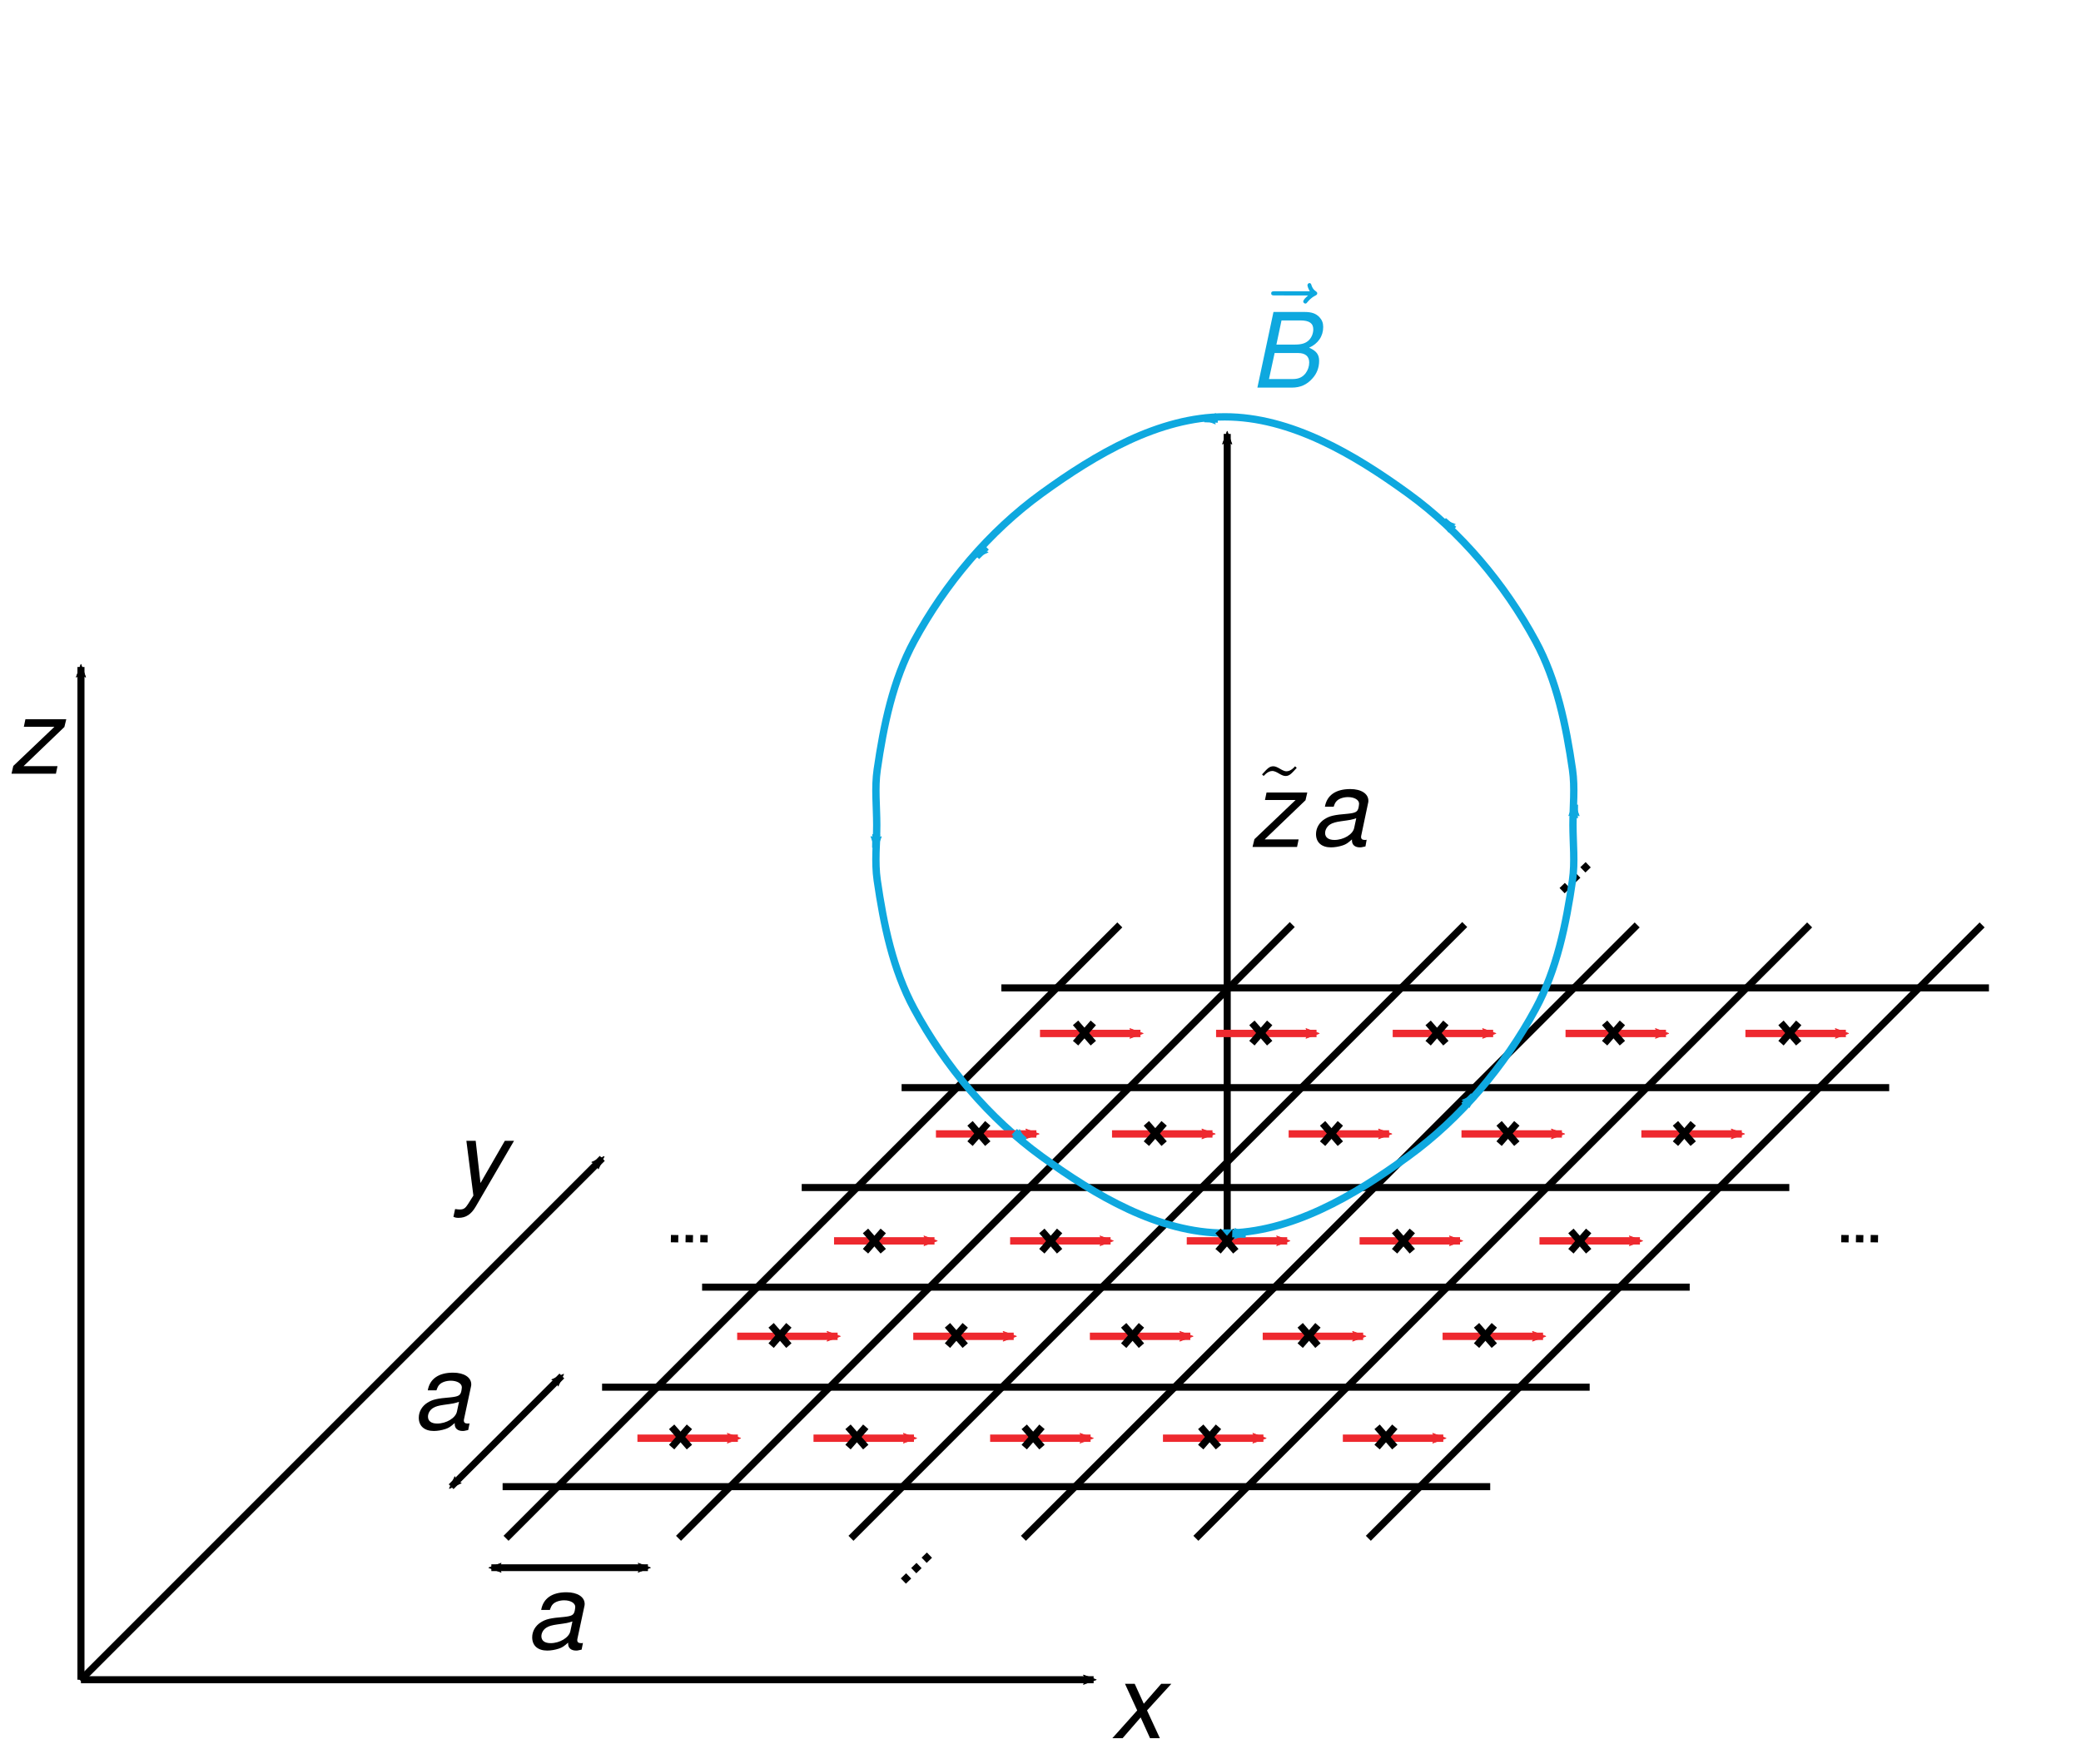 <?xml version="1.0" encoding="UTF-8" standalone="no"?>
<!-- Created with Inkscape (http://www.inkscape.org/) -->

<svg
   xmlns:ns0="http://www.iki.fi/pav/software/textext/"
   xmlns:dc="http://purl.org/dc/elements/1.1/"
   xmlns:cc="http://creativecommons.org/ns#"
   xmlns:rdf="http://www.w3.org/1999/02/22-rdf-syntax-ns#"
   xmlns:svg="http://www.w3.org/2000/svg"
   xmlns="http://www.w3.org/2000/svg"
   xmlns:sodipodi="http://sodipodi.sourceforge.net/DTD/sodipodi-0.dtd"
   xmlns:inkscape="http://www.inkscape.org/namespaces/inkscape"
   width="2.95in"
   height="2.5in"
   viewBox="0 0 265.5 225"
   id="svg2"
   version="1.1"
   inkscape:version="0.92.3 (2405546, 2018-03-11)"
   sodipodi:docname="doublelayer_theo_sum.svg"
   inkscape:export-filename="/home/dominique/PhD/Thesis/images/doublelayer_theo_sum.png"
   inkscape:export-xdpi="600"
   inkscape:export-ydpi="600">
  <sodipodi:namedview
     id="base"
     pagecolor="#ffffff"
     bordercolor="#666666"
     borderopacity="1.0"
     inkscape:pageopacity="0.0"
     inkscape:pageshadow="2"
     inkscape:zoom="1.8101934"
     inkscape:cx="132.99128"
     inkscape:cy="112.72713"
     inkscape:document-units="in"
     inkscape:current-layer="layer4"
     showgrid="false"
     units="in"
     inkscape:window-width="1920"
     inkscape:window-height="1043"
     inkscape:window-x="1920"
     inkscape:window-y="0"
     inkscape:window-maximized="1"
     showguides="false"
     inkscape:measure-start="0,0"
     inkscape:measure-end="0,0" />
  <defs
     id="defs4">
    <marker
       inkscape:stockid="Arrow2Mend"
       orient="auto"
       refY="0.0"
       refX="0.0"
       id="marker3336"
       style="overflow:visible;"
       inkscape:isstock="true">
      <path
         id="path3334"
         style="fill-rule:evenodd;stroke-width:0.625;stroke-linejoin:round;stroke:#0ea8df;stroke-opacity:1;fill:#0ea8df;fill-opacity:1"
         d="M 8.719,4.034 L -2.207,0.016 L 8.719,-4.002 C 6.973,-1.63 6.983,1.616 8.719,4.034 z "
         transform="scale(0.6) rotate(180) translate(0,0)" />
    </marker>
    <marker
       inkscape:isstock="true"
       style="overflow:visible;"
       id="marker3332"
       refX="0.0"
       refY="0.0"
       orient="auto"
       inkscape:stockid="Arrow2Mend">
      <path
         transform="scale(0.6) rotate(180) translate(0,0)"
         d="M 8.719,4.034 L -2.207,0.016 L 8.719,-4.002 C 6.973,-1.63 6.983,1.616 8.719,4.034 z "
         style="fill-rule:evenodd;stroke-width:0.625;stroke-linejoin:round;stroke:#0ea8df;stroke-opacity:1;fill:#0ea8df;fill-opacity:1"
         id="path3330" />
    </marker>
    <marker
       inkscape:collect="always"
       inkscape:isstock="true"
       style="overflow:visible;"
       id="marker3324"
       refX="0.0"
       refY="0.0"
       orient="auto"
       inkscape:stockid="Arrow2Mend">
      <path
         transform="scale(0.6) rotate(180) translate(0,0)"
         d="M 8.719,4.034 L -2.207,0.016 L 8.719,-4.002 C 6.973,-1.63 6.983,1.616 8.719,4.034 z "
         style="fill-rule:evenodd;stroke-width:0.625;stroke-linejoin:round;stroke:#0ea8df;stroke-opacity:1;fill:#0ea8df;fill-opacity:1"
         id="path3322" />
    </marker>
    <marker
       inkscape:stockid="Arrow2Mend"
       orient="auto"
       refY="0.0"
       refX="0.0"
       id="marker3320"
       style="overflow:visible;"
       inkscape:isstock="true">
      <path
         id="path3318"
         style="fill-rule:evenodd;stroke-width:0.625;stroke-linejoin:round;stroke:#0ea8df;stroke-opacity:1;fill:#0ea8df;fill-opacity:1"
         d="M 8.719,4.034 L -2.207,0.016 L 8.719,-4.002 C 6.973,-1.63 6.983,1.616 8.719,4.034 z "
         transform="scale(0.6) rotate(180) translate(0,0)" />
    </marker>
    <marker
       inkscape:isstock="true"
       style="overflow:visible;"
       id="marker3310"
       refX="0.0"
       refY="0.0"
       orient="auto"
       inkscape:stockid="Arrow2Mend">
      <path
         transform="scale(0.6) rotate(180) translate(0,0)"
         d="M 8.719,4.034 L -2.207,0.016 L 8.719,-4.002 C 6.973,-1.63 6.983,1.616 8.719,4.034 z "
         style="fill-rule:evenodd;stroke-width:0.625;stroke-linejoin:round;stroke:#0ea8df;stroke-opacity:1;fill:#0ea8df;fill-opacity:1"
         id="path3308" />
    </marker>
    <marker
       inkscape:collect="always"
       inkscape:stockid="Arrow2Mend"
       orient="auto"
       refY="0.0"
       refX="0.0"
       id="marker3304"
       style="overflow:visible;"
       inkscape:isstock="true">
      <path
         id="path3302"
         style="fill-rule:evenodd;stroke-width:0.625;stroke-linejoin:round;stroke:#0ea8df;stroke-opacity:1;fill:#0ea8df;fill-opacity:1"
         d="M 8.719,4.034 L -2.207,0.016 L 8.719,-4.002 C 6.973,-1.63 6.983,1.616 8.719,4.034 z "
         transform="scale(0.6) rotate(180) translate(0,0)" />
    </marker>
    <marker
       inkscape:isstock="true"
       style="overflow:visible;"
       id="marker3219"
       refX="0.0"
       refY="0.0"
       orient="auto"
       inkscape:stockid="Arrow2Mend">
      <path
         transform="scale(0.6) rotate(180) translate(0,0)"
         d="M 8.719,4.034 L -2.207,0.016 L 8.719,-4.002 C 6.973,-1.63 6.983,1.616 8.719,4.034 z "
         style="fill-rule:evenodd;stroke-width:0.625;stroke-linejoin:round;stroke:#0ea8df;stroke-opacity:1;fill:#0ea8df;fill-opacity:1"
         id="path3217" />
    </marker>
    <marker
       inkscape:stockid="Arrow2Mend"
       orient="auto"
       refY="0.0"
       refX="0.0"
       id="marker3215"
       style="overflow:visible;"
       inkscape:isstock="true">
      <path
         id="path3213"
         style="fill-rule:evenodd;stroke-width:0.625;stroke-linejoin:round;stroke:#0ea8df;stroke-opacity:1;fill:#0ea8df;fill-opacity:1"
         d="M 8.719,4.034 L -2.207,0.016 L 8.719,-4.002 C 6.973,-1.63 6.983,1.616 8.719,4.034 z "
         transform="scale(0.6) rotate(180) translate(0,0)" />
    </marker>
    <marker
       inkscape:stockid="Arrow2Mend"
       orient="auto"
       refY="0.0"
       refX="0.0"
       id="marker3211"
       style="overflow:visible;"
       inkscape:isstock="true">
      <path
         id="path3209"
         style="fill-rule:evenodd;stroke-width:0.625;stroke-linejoin:round;stroke:#0ea8df;stroke-opacity:1;fill:#0ea8df;fill-opacity:1"
         d="M 8.719,4.034 L -2.207,0.016 L 8.719,-4.002 C 6.973,-1.63 6.983,1.616 8.719,4.034 z "
         transform="scale(0.6) rotate(180) translate(0,0)" />
    </marker>
    <marker
       inkscape:collect="always"
       inkscape:isstock="true"
       style="overflow:visible;"
       id="marker3201"
       refX="0.0"
       refY="0.0"
       orient="auto"
       inkscape:stockid="Arrow2Mend">
      <path
         transform="scale(0.6) rotate(180) translate(0,0)"
         d="M 8.719,4.034 L -2.207,0.016 L 8.719,-4.002 C 6.973,-1.63 6.983,1.616 8.719,4.034 z "
         style="fill-rule:evenodd;stroke-width:0.625;stroke-linejoin:round;stroke:#0ea8df;stroke-opacity:1;fill:#0ea8df;fill-opacity:1"
         id="path3199" />
    </marker>
    <marker
       inkscape:isstock="true"
       style="overflow:visible;"
       id="marker2889"
       refX="0.0"
       refY="0.0"
       orient="auto"
       inkscape:stockid="Arrow2Mend">
      <path
         transform="scale(0.6) rotate(180) translate(0,0)"
         d="M 8.719,4.034 L -2.207,0.016 L 8.719,-4.002 C 6.973,-1.63 6.983,1.616 8.719,4.034 z "
         style="fill-rule:evenodd;stroke-width:0.625;stroke-linejoin:round;stroke:#ee292f;stroke-opacity:1;fill:#ee292f;fill-opacity:1"
         id="path2887" />
    </marker>
    <marker
       inkscape:collect="always"
       inkscape:stockid="Arrow2Mend"
       orient="auto"
       refY="0.0"
       refX="0.0"
       id="marker2883"
       style="overflow:visible;"
       inkscape:isstock="true">
      <path
         id="path2881"
         style="fill-rule:evenodd;stroke-width:0.625;stroke-linejoin:round;stroke:#ee292f;stroke-opacity:1;fill:#ee292f;fill-opacity:1"
         d="M 8.719,4.034 L -2.207,0.016 L 8.719,-4.002 C 6.973,-1.63 6.983,1.616 8.719,4.034 z "
         transform="scale(0.6) rotate(180) translate(0,0)" />
    </marker>
    <marker
       inkscape:collect="always"
       inkscape:isstock="true"
       style="overflow:visible;"
       id="marker2877"
       refX="0.0"
       refY="0.0"
       orient="auto"
       inkscape:stockid="Arrow2Mend">
      <path
         transform="scale(0.6) rotate(180) translate(0,0)"
         d="M 8.719,4.034 L -2.207,0.016 L 8.719,-4.002 C 6.973,-1.63 6.983,1.616 8.719,4.034 z "
         style="fill-rule:evenodd;stroke-width:0.625;stroke-linejoin:round;stroke:#ee292f;stroke-opacity:1;fill:#ee292f;fill-opacity:1"
         id="path2875" />
    </marker>
    <marker
       inkscape:collect="always"
       inkscape:stockid="Arrow2Mend"
       orient="auto"
       refY="0.0"
       refX="0.0"
       id="marker2871"
       style="overflow:visible;"
       inkscape:isstock="true">
      <path
         id="path2869"
         style="fill-rule:evenodd;stroke-width:0.625;stroke-linejoin:round;stroke:#ee292f;stroke-opacity:1;fill:#ee292f;fill-opacity:1"
         d="M 8.719,4.034 L -2.207,0.016 L 8.719,-4.002 C 6.973,-1.63 6.983,1.616 8.719,4.034 z "
         transform="scale(0.6) rotate(180) translate(0,0)" />
    </marker>
    <marker
       inkscape:collect="always"
       inkscape:isstock="true"
       style="overflow:visible;"
       id="marker2865"
       refX="0.0"
       refY="0.0"
       orient="auto"
       inkscape:stockid="Arrow2Mend">
      <path
         transform="scale(0.6) rotate(180) translate(0,0)"
         d="M 8.719,4.034 L -2.207,0.016 L 8.719,-4.002 C 6.973,-1.63 6.983,1.616 8.719,4.034 z "
         style="fill-rule:evenodd;stroke-width:0.625;stroke-linejoin:round;stroke:#ee292f;stroke-opacity:1;fill:#ee292f;fill-opacity:1"
         id="path2863" />
    </marker>
    <marker
       inkscape:isstock="true"
       style="overflow:visible;"
       id="Arrow2Send"
       refX="0.0"
       refY="0.0"
       orient="auto"
       inkscape:stockid="Arrow2Send">
      <path
         transform="scale(0.3) rotate(180) translate(-2.3,0)"
         d="M 8.719,4.034 L -2.207,0.016 L 8.719,-4.002 C 6.973,-1.63 6.983,1.616 8.719,4.034 z "
         style="fill-rule:evenodd;stroke-width:0.625;stroke-linejoin:round;stroke:#000000;stroke-opacity:1;fill:#000000;fill-opacity:1"
         id="path2255" />
    </marker>
    <marker
       inkscape:stockid="Arrow2Mend"
       orient="auto"
       refY="0.0"
       refX="0.0"
       id="marker2509"
       style="overflow:visible;"
       inkscape:isstock="true">
      <path
         id="path2507"
         style="fill-rule:evenodd;stroke-width:0.625;stroke-linejoin:round;stroke:#000000;stroke-opacity:1;fill:#000000;fill-opacity:1"
         d="M 8.719,4.034 L -2.207,0.016 L 8.719,-4.002 C 6.973,-1.63 6.983,1.616 8.719,4.034 z "
         transform="scale(0.6) rotate(180) translate(0,0)" />
    </marker>
    <marker
       inkscape:stockid="Arrow2Mstart"
       orient="auto"
       refY="0.0"
       refX="0.0"
       id="marker2505"
       style="overflow:visible"
       inkscape:isstock="true">
      <path
         id="path2503"
         style="fill-rule:evenodd;stroke-width:0.625;stroke-linejoin:round;stroke:#000000;stroke-opacity:1;fill:#000000;fill-opacity:1"
         d="M 8.719,4.034 L -2.207,0.016 L 8.719,-4.002 C 6.973,-1.63 6.983,1.616 8.719,4.034 z "
         transform="scale(0.6) translate(0,0)" />
    </marker>
    <marker
       inkscape:isstock="true"
       style="overflow:visible;"
       id="marker2499"
       refX="0.0"
       refY="0.0"
       orient="auto"
       inkscape:stockid="Arrow2Mend"
       inkscape:collect="always">
      <path
         transform="scale(0.6) rotate(180) translate(0,0)"
         d="M 8.719,4.034 L -2.207,0.016 L 8.719,-4.002 C 6.973,-1.63 6.983,1.616 8.719,4.034 z "
         style="fill-rule:evenodd;stroke-width:0.625;stroke-linejoin:round;stroke:#000000;stroke-opacity:1;fill:#000000;fill-opacity:1"
         id="path2497" />
    </marker>
    <marker
       inkscape:isstock="true"
       style="overflow:visible"
       id="marker2495"
       refX="0.0"
       refY="0.0"
       orient="auto"
       inkscape:stockid="Arrow2Mstart"
       inkscape:collect="always">
      <path
         transform="scale(0.6) translate(0,0)"
         d="M 8.719,4.034 L -2.207,0.016 L 8.719,-4.002 C 6.973,-1.63 6.983,1.616 8.719,4.034 z "
         style="fill-rule:evenodd;stroke-width:0.625;stroke-linejoin:round;stroke:#000000;stroke-opacity:1;fill:#000000;fill-opacity:1"
         id="path2493" />
    </marker>
    <marker
       inkscape:stockid="Arrow2Mend"
       orient="auto"
       refY="0.0"
       refX="0.0"
       id="marker2489"
       style="overflow:visible;"
       inkscape:isstock="true"
       inkscape:collect="always">
      <path
         id="path2249"
         style="fill-rule:evenodd;stroke-width:0.625;stroke-linejoin:round;stroke:#000000;stroke-opacity:1;fill:#000000;fill-opacity:1"
         d="M 8.719,4.034 L -2.207,0.016 L 8.719,-4.002 C 6.973,-1.63 6.983,1.616 8.719,4.034 z "
         transform="scale(0.6) rotate(180) translate(0,0)" />
    </marker>
    <marker
       inkscape:stockid="Arrow2Mstart"
       orient="auto"
       refY="0.0"
       refX="0.0"
       id="Arrow2Mstart"
       style="overflow:visible"
       inkscape:isstock="true"
       inkscape:collect="always">
      <path
         id="path2246"
         style="fill-rule:evenodd;stroke-width:0.625;stroke-linejoin:round;stroke:#000000;stroke-opacity:1;fill:#000000;fill-opacity:1"
         d="M 8.719,4.034 L -2.207,0.016 L 8.719,-4.002 C 6.973,-1.63 6.983,1.616 8.719,4.034 z "
         transform="scale(0.6) translate(0,0)" />
    </marker>
    <marker
       inkscape:stockid="Arrow2Mend"
       orient="auto"
       refY="0"
       refX="0"
       id="marker1740"
       style="overflow:visible"
       inkscape:isstock="true">
      <path
         id="path1738"
         style="fill:#000000;fill-opacity:1;fill-rule:evenodd;stroke:#000000;stroke-width:0.625;stroke-linejoin:round;stroke-opacity:1"
         d="M 8.719,4.034 -2.207,0.016 8.719,-4.002 c -1.745,2.372 -1.735,5.617 -6e-7,8.035 z"
         transform="scale(-0.6)"
         inkscape:connector-curvature="0" />
    </marker>
    <marker
       inkscape:isstock="true"
       style="overflow:visible"
       id="marker1734"
       refX="0"
       refY="0"
       orient="auto"
       inkscape:stockid="Arrow2Mend"
       inkscape:collect="always">
      <path
         inkscape:connector-curvature="0"
         transform="scale(-0.6)"
         d="M 8.719,4.034 -2.207,0.016 8.719,-4.002 c -1.745,2.372 -1.735,5.617 -6e-7,8.035 z"
         style="fill:#000000;fill-opacity:1;fill-rule:evenodd;stroke:#000000;stroke-width:0.625;stroke-linejoin:round;stroke-opacity:1"
         id="path1732" />
    </marker>
    <marker
       inkscape:stockid="Arrow2Mend"
       orient="auto"
       refY="0"
       refX="0"
       id="Arrow2Mend"
       style="overflow:visible"
       inkscape:isstock="true"
       inkscape:collect="always">
      <path
         id="path1888"
         style="fill:#000000;fill-opacity:1;fill-rule:evenodd;stroke:#000000;stroke-width:0.625;stroke-linejoin:round;stroke-opacity:1"
         d="M 8.719,4.034 -2.207,0.016 8.719,-4.002 c -1.745,2.372 -1.735,5.617 -6e-7,8.035 z"
         transform="scale(-0.6)"
         inkscape:connector-curvature="0" />
    </marker>
  </defs>
  <g
     inkscape:label="Layer 1"
     inkscape:groupmode="layer"
     id="layer1"
     transform="translate(0,-827.362)">
    <path
       style="fill:none;fill-rule:evenodd;stroke:#000000;stroke-width:0.9;stroke-linecap:butt;stroke-linejoin:miter;stroke-miterlimit:4;stroke-dasharray:none;stroke-opacity:1"
       d="M 64.562,1023.608 142.869,945.354"
       id="path888"
       inkscape:connector-curvature="0" />
    <path
       inkscape:connector-curvature="0"
       id="path890"
       d="M 86.567,1023.609 164.87,945.309"
       style="fill:none;fill-rule:evenodd;stroke:#000000;stroke-width:0.9;stroke-linecap:butt;stroke-linejoin:miter;stroke-miterlimit:4;stroke-dasharray:none;stroke-opacity:1" />
    <path
       style="fill:none;fill-rule:evenodd;stroke:#000000;stroke-width:0.9;stroke-linecap:butt;stroke-linejoin:miter;stroke-miterlimit:4;stroke-dasharray:none;stroke-opacity:1"
       d="M 108.569,1023.609 186.873,945.306"
       id="path894"
       inkscape:connector-curvature="0" />
    <path
       inkscape:connector-curvature="0"
       id="path896"
       d="m 130.57,1023.608 78.306,-78.253"
       style="fill:none;fill-rule:evenodd;stroke:#000000;stroke-width:0.9;stroke-linecap:butt;stroke-linejoin:miter;stroke-miterlimit:4;stroke-dasharray:none;stroke-opacity:1" />
    <path
       style="fill:none;fill-rule:evenodd;stroke:#000000;stroke-width:0.9;stroke-linecap:butt;stroke-linejoin:miter;stroke-miterlimit:4;stroke-dasharray:none;stroke-opacity:1"
       d="m 152.573,1023.608 78.306,-78.253"
       id="path898"
       inkscape:connector-curvature="0" />
    <path
       inkscape:connector-curvature="0"
       id="path900"
       d="M 174.576,1023.608 252.882,945.354"
       style="fill:none;fill-rule:evenodd;stroke:#000000;stroke-width:0.9;stroke-linecap:butt;stroke-linejoin:miter;stroke-miterlimit:4;stroke-dasharray:none;stroke-opacity:1" />
    <path
       inkscape:connector-curvature="0"
       id="path922"
       d="m 74.16,-77608.106 h 126"
       style="fill:none;fill-rule:evenodd;stroke:#000000;stroke-width:0.938px;stroke-linecap:butt;stroke-linejoin:miter;stroke-opacity:1" />
    <g
       id="g3258">
      <path
         inkscape:connector-curvature="0"
         id="path914"
         d="m 64.125,1017.018 h 126"
         style="fill:none;fill-rule:evenodd;stroke:#000000;stroke-width:0.9;stroke-linecap:butt;stroke-linejoin:miter;stroke-miterlimit:4;stroke-dasharray:none;stroke-opacity:1" />
      <path
         style="fill:none;fill-rule:evenodd;stroke:#000000;stroke-width:0.9;stroke-linecap:butt;stroke-linejoin:miter;stroke-miterlimit:4;stroke-dasharray:none;stroke-opacity:1"
         d="m 76.815,1004.328 h 126"
         id="path916"
         inkscape:connector-curvature="0" />
      <path
         inkscape:connector-curvature="0"
         id="path920"
         d="m 89.577,991.566 h 126"
         style="fill:none;fill-rule:evenodd;stroke:#000000;stroke-width:0.9;stroke-linecap:butt;stroke-linejoin:miter;stroke-miterlimit:4;stroke-dasharray:none;stroke-opacity:1" />
      <path
         style="fill:none;fill-rule:evenodd;stroke:#000000;stroke-width:0.9;stroke-linecap:butt;stroke-linejoin:miter;stroke-miterlimit:4;stroke-dasharray:none;stroke-opacity:1"
         d="m 102.285,978.858 h 126"
         id="path924"
         inkscape:connector-curvature="0" />
      <path
         inkscape:connector-curvature="0"
         id="path926"
         d="m 115.029,966.114 h 126"
         style="fill:none;fill-rule:evenodd;stroke:#000000;stroke-width:0.9;stroke-linecap:butt;stroke-linejoin:miter;stroke-miterlimit:4;stroke-dasharray:none;stroke-opacity:1" />
      <path
         style="fill:none;fill-rule:evenodd;stroke:#000000;stroke-width:0.9;stroke-linecap:butt;stroke-linejoin:miter;stroke-miterlimit:4;stroke-dasharray:none;stroke-opacity:1"
         d="m 127.755,953.388 h 126"
         id="path928"
         inkscape:connector-curvature="0" />
    </g>
    <path
       style="display:inline;fill:none;fill-rule:evenodd;stroke:#000000;stroke-width:0.9;stroke-linecap:butt;stroke-linejoin:miter;stroke-miterlimit:4;stroke-dasharray:none;stroke-opacity:1;marker-end:url(#Arrow2Mend)"
       d="M 10.329,1041.649 V 912.452"
       id="path1859"
       inkscape:connector-curvature="0" />
    <path
       inkscape:connector-curvature="0"
       id="path1730"
       d="M 10.329,1041.649 H 139.526"
       style="display:inline;fill:none;fill-rule:evenodd;stroke:#000000;stroke-width:0.9;stroke-linecap:butt;stroke-linejoin:miter;stroke-miterlimit:4;stroke-dasharray:none;stroke-opacity:1;marker-end:url(#marker1734)" />
    <path
       style="display:inline;fill:none;fill-rule:evenodd;stroke:#000000;stroke-width:0.9;stroke-linecap:butt;stroke-linejoin:miter;stroke-miterlimit:4;stroke-dasharray:none;stroke-opacity:1;marker-end:url(#marker1740)"
       d="M 10.242,1041.735 76.839,975.138"
       id="path1736"
       inkscape:connector-curvature="0" />
    <polygon
       transform="matrix(1.333,0,0,-1.333,-56.542,1991.702)"
       id="polygon1767"
       points="151.26,709.78 148.88,707.12 149.86,707.12 151.59,709.11 152.49,707.12 153.43,707.12 152.2,709.78 154.53,712.33 153.56,712.33 151.89,710.42 151.02,712.33 150.09,712.33 "
       style="font-style:normal;font-variant:normal;font-weight:normal;font-stretch:normal;letter-spacing:normal;word-spacing:normal;text-anchor:start;fill:#000000;fill-opacity:1;fill-rule:evenodd;stroke:#000000;stroke-width:0;stroke-linecap:butt;stroke-linejoin:miter;stroke-miterlimit:10.433;stroke-dasharray:none;stroke-dashoffset:0;stroke-opacity:1" />
    <path
       id="path1769"
       d="m 64.41,972.898 -3.107,5.387 -0.613,-5.387 h -1.187 l 0.893,6.987 -0.68,1.08 c -0.36,0.56 -0.573,0.693 -1.067,0.693 -0.133,0 -0.227,-0.013 -0.587,-0.053 l -0.213,0.987 c 0.24,0.107 0.4,0.133 0.653,0.133 0.947,0 1.613,-0.453 2.187,-1.427 l 4.893,-8.4 z"
       inkscape:connector-curvature="0"
       style="font-style:normal;font-variant:normal;font-weight:normal;font-stretch:normal;letter-spacing:normal;word-spacing:normal;text-anchor:start;fill:#000000;fill-opacity:1;fill-rule:evenodd;stroke:#000000;stroke-width:0;stroke-linecap:butt;stroke-linejoin:miter;stroke-miterlimit:10.433;stroke-dasharray:none;stroke-dashoffset:0;stroke-opacity:1" />
    <polygon
       transform="matrix(1.333,0,0,-1.333,-220.422,1868.655)"
       id="polygon1771"
       points="167.61,707.84 171.52,711.59 171.7,712.33 167.79,712.33 167.64,711.61 170.57,711.61 166.63,707.86 166.46,707.12 170.71,707.12 170.86,707.84 "
       style="font-style:normal;font-variant:normal;font-weight:normal;font-stretch:normal;letter-spacing:normal;word-spacing:normal;text-anchor:start;fill:#000000;fill-opacity:1;fill-rule:evenodd;stroke:#000000;stroke-width:0;stroke-linecap:butt;stroke-linejoin:miter;stroke-miterlimit:10.433;stroke-dasharray:none;stroke-dashoffset:0;stroke-opacity:1" />
    <g
       id="g3276">
      <g
         id="g1817"
         transform="translate(8.738,-1.465)">
        <path
           inkscape:connector-curvature="0"
           id="path1808"
           d="m 226.175,986.84 0.942,0.016"
           style="fill:none;fill-rule:evenodd;stroke:#000000;stroke-width:0.938px;stroke-linecap:butt;stroke-linejoin:miter;stroke-opacity:1" />
        <path
           style="fill:none;fill-rule:evenodd;stroke:#000000;stroke-width:0.938px;stroke-linecap:butt;stroke-linejoin:miter;stroke-opacity:1"
           d="m 228.05,986.84 0.942,0.016"
           id="path1810"
           inkscape:connector-curvature="0" />
        <path
           inkscape:connector-curvature="0"
           id="path1812"
           d="m 229.925,986.84 0.942,0.016"
           style="fill:none;fill-rule:evenodd;stroke:#000000;stroke-width:0.938px;stroke-linecap:butt;stroke-linejoin:miter;stroke-opacity:1" />
      </g>
      <g
         transform="translate(-140.581,-1.465)"
         id="g1833">
        <path
           style="fill:none;fill-rule:evenodd;stroke:#000000;stroke-width:0.938px;stroke-linecap:butt;stroke-linejoin:miter;stroke-opacity:1"
           d="m 226.175,986.84 0.942,0.016"
           id="path1827"
           inkscape:connector-curvature="0" />
        <path
           inkscape:connector-curvature="0"
           id="path1829"
           d="m 228.05,986.84 0.942,0.016"
           style="fill:none;fill-rule:evenodd;stroke:#000000;stroke-width:0.938px;stroke-linecap:butt;stroke-linejoin:miter;stroke-opacity:1" />
        <path
           style="fill:none;fill-rule:evenodd;stroke:#000000;stroke-width:0.938px;stroke-linecap:butt;stroke-linejoin:miter;stroke-opacity:1"
           d="m 229.925,986.84 0.942,0.016"
           id="path1831"
           inkscape:connector-curvature="0" />
      </g>
      <g
         id="g1841"
         transform="rotate(-45,157.385,996.357)">
        <path
           inkscape:connector-curvature="0"
           id="path1835"
           d="m 226.175,986.84 0.942,0.016"
           style="fill:none;fill-rule:evenodd;stroke:#000000;stroke-width:0.938px;stroke-linecap:butt;stroke-linejoin:miter;stroke-opacity:1" />
        <path
           style="fill:none;fill-rule:evenodd;stroke:#000000;stroke-width:0.938px;stroke-linecap:butt;stroke-linejoin:miter;stroke-opacity:1"
           d="m 228.05,986.84 0.942,0.016"
           id="path1837"
           inkscape:connector-curvature="0" />
        <path
           inkscape:connector-curvature="0"
           id="path1839"
           d="m 229.925,986.84 0.942,0.016"
           style="fill:none;fill-rule:evenodd;stroke:#000000;stroke-width:0.938px;stroke-linecap:butt;stroke-linejoin:miter;stroke-opacity:1" />
      </g>
      <g
         transform="rotate(-45,221.677,1141.845)"
         id="g1849">
        <path
           style="fill:none;fill-rule:evenodd;stroke:#000000;stroke-width:0.938px;stroke-linecap:butt;stroke-linejoin:miter;stroke-opacity:1"
           d="m 226.175,986.84 0.942,0.016"
           id="path1843"
           inkscape:connector-curvature="0" />
        <path
           inkscape:connector-curvature="0"
           id="path1845"
           d="m 228.05,986.84 0.942,0.016"
           style="fill:none;fill-rule:evenodd;stroke:#000000;stroke-width:0.938px;stroke-linecap:butt;stroke-linejoin:miter;stroke-opacity:1" />
        <path
           style="fill:none;fill-rule:evenodd;stroke:#000000;stroke-width:0.938px;stroke-linecap:butt;stroke-linejoin:miter;stroke-opacity:1"
           d="m 229.925,986.84 0.942,0.016"
           id="path1847"
           inkscape:connector-curvature="0" />
      </g>
    </g>
    <path
       inkscape:connector-curvature="0"
       id="path2491"
       d="M 62.687,1027.358 H 82.665"
       style="fill:none;fill-rule:evenodd;stroke:#000000;stroke-width:0.866;stroke-linecap:butt;stroke-linejoin:miter;stroke-miterlimit:4;stroke-dasharray:none;stroke-opacity:1;marker-start:url(#marker2495);marker-end:url(#marker2499)" />
    <path
       style="fill:none;fill-rule:evenodd;stroke:#000000;stroke-width:0.866;stroke-linecap:butt;stroke-linejoin:miter;stroke-miterlimit:4;stroke-dasharray:none;stroke-opacity:1;marker-start:url(#marker2505);marker-end:url(#marker2509)"
       d="m 57.556,1017.026 14.127,-14.127"
       id="path2501"
       inkscape:connector-curvature="0" />
    <path
       id="path2671"
       d="m 74.373,1036.958 h -0.013 -0.013 -0.013 v 0 l -0.013,0.013 h -0.013 -0.013 v 0 h -0.013 v 0 h -0.013 -0.013 v 0 h -0.013 v 0 l -0.013,0.013 v 0 h -0.013 v 0 h -0.013 v 0 h -0.013 -0.013 -0.013 -0.013 v 0 c -0.347,0 -0.507,-0.12 -0.507,-0.387 0,-0.053 0,-0.093 0.013,-0.133 l 0.853,-3.987 c 0.08,-0.36 0.08,-0.36 0.08,-0.493 0,-0.893 -0.92,-1.493 -2.32,-1.493 -1.84,0 -2.973,0.787 -3.227,2.253 h 1.107 c 0.133,-0.373 0.213,-0.56 0.4,-0.747 0.293,-0.293 0.853,-0.48 1.427,-0.48 0.8,0 1.413,0.347 1.413,0.84 0,0.053 -0.013,0.147 -0.027,0.253 l -0.04,0.24 c -0.12,0.547 -0.373,0.68 -1.347,0.787 -1.773,0.147 -2.333,0.28 -2.987,0.693 l 0.733,0.667 c 0.32,-0.2 0.707,-0.307 1.36,-0.4 1.253,-0.173 1.36,-0.187 1.947,-0.387 l -0.267,1.253 c -0.173,0.813 -1.347,1.52 -2.52,1.52 -0.747,0 -1.173,-0.32 -1.173,-0.88 0,-0.427 0.253,-0.867 0.653,-1.107 l -0.733,-0.667 c -0.693,0.44 -1.093,1.147 -1.093,1.907 0,1.067 0.72,1.693 1.92,1.693 0.467,0 1.013,-0.093 1.493,-0.253 0.427,-0.147 0.627,-0.28 1.173,-0.76 v 0.093 0.053 c 0,0.533 0.373,0.867 1.013,0.867 0.147,0 0.187,0 0.52,-0.08 0.027,-0.013 0.107,-0.027 0.187,-0.04 z"
       inkscape:connector-curvature="0"
       style="font-style:normal;font-variant:normal;font-weight:normal;font-stretch:normal;letter-spacing:normal;word-spacing:normal;text-anchor:start;fill:#000000;fill-opacity:1;fill-rule:evenodd;stroke:#000000;stroke-width:0;stroke-linecap:butt;stroke-linejoin:miter;stroke-miterlimit:10.433;stroke-dasharray:none;stroke-dashoffset:0;stroke-opacity:1" />
    <g
       id="g3283">
      <path
         inkscape:connector-curvature="0"
         id="path2216"
         d="M 156.571,984.668 V 882.718"
         style="fill:none;fill-rule:evenodd;stroke:#000000;stroke-width:0.9;stroke-linecap:butt;stroke-linejoin:miter;stroke-opacity:1;marker-start:url(#Arrow2Mstart);marker-end:url(#marker2489);stroke-miterlimit:4;stroke-dasharray:none" />
      <g
         id="g2855"
         transform="translate(72.506,-138.538)">
        <path
           id="path2673"
           d="m 92.935,1063.856 -0.213,-0.2 c 0,0.013 -0.507,0.64 -1.093,0.64 -0.293,0 -0.627,-0.2 -0.853,-0.333 -0.36,-0.213 -0.6,-0.307 -0.827,-0.307 -0.507,0 -0.76,0.293 -1.44,1.04 l 0.213,0.2 c 0,-0.013 0.507,-0.64 1.093,-0.64 0.307,0 0.64,0.2 0.867,0.333 0.36,0.213 0.6,0.307 0.827,0.307 0.493,0 0.747,-0.293 1.427,-1.04 z"
           inkscape:connector-curvature="0"
           style="font-style:normal;font-variant:normal;font-weight:normal;font-stretch:normal;letter-spacing:normal;word-spacing:normal;text-anchor:start;fill:#000000;fill-opacity:1;fill-rule:evenodd;stroke:#000000;stroke-width:0;stroke-linecap:butt;stroke-linejoin:miter;stroke-miterlimit:10.433;stroke-dasharray:none;stroke-dashoffset:0;stroke-opacity:1" />
        <polygon
           transform="matrix(1.333,0,0,-1.333,-122.464,2016.536)"
           id="polygon2675"
           points="157.36,707.12 161.62,707.12 161.77,707.84 158.52,707.84 162.43,711.59 162.6,712.33 158.7,712.33 158.55,711.61 161.48,711.61 157.54,707.86 "
           style="font-style:normal;font-variant:normal;font-weight:normal;font-stretch:normal;letter-spacing:normal;word-spacing:normal;text-anchor:start;fill:#000000;fill-opacity:1;fill-rule:evenodd;stroke:#000000;stroke-width:0;stroke-linecap:butt;stroke-linejoin:miter;stroke-miterlimit:10.433;stroke-dasharray:none;stroke-dashoffset:0;stroke-opacity:1" />
        <path
           id="path2677"
           d="m 101.855,1073.03 v 0 h -0.013 -0.013 -0.013 v 0.013 h -0.013 -0.013 v 0 h -0.013 -0.013 v 0 h -0.013 v 0 h -0.013 v 0 l -0.013,0.013 v 0 h -0.013 v 0 h -0.013 -0.013 v 0 h -0.013 -0.013 -0.013 -0.013 c -0.333,0 -0.493,-0.12 -0.493,-0.387 0,-0.053 0,-0.093 0.013,-0.133 l 0.84,-3.987 c 0.08,-0.36 0.08,-0.36 0.08,-0.493 0,-0.893 -0.907,-1.493 -2.307,-1.493 -1.853,0 -2.987,0.787 -3.24,2.253 h 1.12 c 0.12,-0.373 0.213,-0.56 0.4,-0.747 0.293,-0.293 0.853,-0.48 1.427,-0.48 0.8,0 1.413,0.347 1.413,0.84 0,0.053 -0.013,0.147 -0.027,0.253 l -0.04,0.24 c -0.12,0.547 -0.373,0.68 -1.347,0.787 -1.787,0.147 -2.347,0.28 -2.987,0.693 l 0.72,0.667 c 0.32,-0.2 0.72,-0.307 1.373,-0.4 1.253,-0.173 1.36,-0.187 1.947,-0.387 l -0.267,1.253 c -0.173,0.813 -1.347,1.52 -2.52,1.52 -0.747,0 -1.187,-0.32 -1.187,-0.88 0,-0.427 0.267,-0.867 0.653,-1.107 l -0.72,-0.667 c -0.693,0.44 -1.093,1.147 -1.093,1.907 0,1.067 0.72,1.693 1.907,1.693 0.467,0 1.027,-0.093 1.507,-0.253 0.427,-0.147 0.627,-0.28 1.173,-0.76 v 0.093 0.053 c 0,0.533 0.373,0.867 1.013,0.867 0.147,0 0.187,0 0.52,-0.08 0.013,-0.013 0.093,-0.027 0.187,-0.04 z"
           inkscape:connector-curvature="0"
           style="font-style:normal;font-variant:normal;font-weight:normal;font-stretch:normal;letter-spacing:normal;word-spacing:normal;text-anchor:start;fill:#000000;fill-opacity:1;fill-rule:evenodd;stroke:#000000;stroke-width:0;stroke-linecap:butt;stroke-linejoin:miter;stroke-miterlimit:10.433;stroke-dasharray:none;stroke-dashoffset:0;stroke-opacity:1" />
      </g>
    </g>
    <path
       style="font-style:normal;font-variant:normal;font-weight:normal;font-stretch:normal;letter-spacing:normal;word-spacing:normal;text-anchor:start;fill:#000000;fill-opacity:1;fill-rule:evenodd;stroke:#000000;stroke-width:0;stroke-linecap:butt;stroke-linejoin:miter;stroke-miterlimit:10.433;stroke-dasharray:none;stroke-dashoffset:0;stroke-opacity:1"
       inkscape:connector-curvature="0"
       d="m 59.908,1008.943 h -0.013 -0.013 -0.013 v 0 l -0.013,0.013 h -0.013 -0.013 v 0 h -0.013 v 0 H 59.801 59.788 v 0 h -0.013 v 0 l -0.013,0.013 v 0 h -0.013 v 0 h -0.013 v 0 h -0.013 -0.013 -0.013 -0.013 v 0 c -0.347,0 -0.507,-0.12 -0.507,-0.387 0,-0.053 0,-0.093 0.013,-0.133 l 0.853,-3.987 c 0.08,-0.36 0.08,-0.36 0.08,-0.493 0,-0.893 -0.92,-1.493 -2.32,-1.493 -1.84,0 -2.973,0.787 -3.227,2.253 h 1.107 c 0.133,-0.373 0.213,-0.56 0.4,-0.747 0.293,-0.293 0.853,-0.48 1.427,-0.48 0.8,0 1.413,0.347 1.413,0.84 0,0.053 -0.013,0.147 -0.027,0.253 l -0.04,0.24 c -0.12,0.547 -0.373,0.68 -1.347,0.787 -1.773,0.147 -2.333,0.28 -2.987,0.693 l 0.733,0.667 c 0.32,-0.2 0.707,-0.307 1.36,-0.4 1.253,-0.173 1.36,-0.187 1.947,-0.387 l -0.267,1.253 c -0.173,0.813 -1.347,1.52 -2.52,1.52 -0.747,0 -1.173,-0.32 -1.173,-0.88 0,-0.427 0.253,-0.867 0.653,-1.107 l -0.733,-0.667 c -0.693,0.44 -1.093,1.147 -1.093,1.907 0,1.067 0.72,1.693 1.92,1.693 0.467,0 1.013,-0.093 1.493,-0.253 0.427,-0.147 0.627,-0.28 1.173,-0.76 v 0.093 0.053 c 0,0.533 0.373,0.867 1.013,0.867 0.147,0 0.187,0 0.52,-0.08 0.027,-0.013 0.107,-0.027 0.187,-0.04 z"
       id="path2857" />
    <path
       inkscape:connector-curvature="0"
       id="path3183"
       d="M 269.531,1026.727 Z"
       style="fill:none;fill-rule:evenodd;stroke:#000000;stroke-width:0.938px;stroke-linecap:butt;stroke-linejoin:miter;stroke-opacity:1" />
    <path
       style="fill:none;fill-rule:evenodd;stroke:#0ea8df;stroke-width:0.938px;stroke-linecap:butt;stroke-linejoin:miter;stroke-opacity:1"
       d="m 132.914,974.909 c -6.728,-4.875 -12.343,-11.553 -16.296,-18.86 -2.705,-4.999 -3.885,-10.765 -4.7,-16.389 -0.337,-2.328 -0.06,-4.704 -0.06,-7.056 0,-2.352 -0.277,-4.728 0.06,-7.056 0.815,-5.625 1.996,-11.391 4.7,-16.389 3.954,-7.307 9.568,-13.985 16.296,-18.86 6.833,-4.951 14.918,-9.76 23.356,-9.76 8.438,0 16.523,4.809 23.356,9.76 6.728,4.875 12.343,11.553 16.296,18.86 2.705,4.999 3.885,10.765 4.7,16.389 0.337,2.328 0.06,4.704 0.06,7.056 0,2.352 0.277,4.728 -0.06,7.056 -0.815,5.625 -1.996,11.391 -4.7,16.389 -3.954,7.307 -9.568,13.985 -16.296,18.86 -6.833,4.951 -14.918,9.76 -23.356,9.76 -8.438,0 -16.523,-4.809 -23.356,-9.76 z"
       id="path3289"
       inkscape:connector-curvature="0"
       sodipodi:nodetypes="aaaaaaaaaaaaaaaaa" />
  </g>
  <g
     inkscape:label="Moments"
     id="layer2"
     inkscape:groupmode="layer">
    <g
       id="g3058"
       style=""
       transform="translate(0,-827.362)">
      <g
         id="g2978">
        <path
           inkscape:connector-curvature="0"
           id="path2859"
           d="m 139.05,997.838 h 12.817"
           style="fill:none;fill-rule:evenodd;stroke:#ee292f;stroke-width:0.938px;stroke-linecap:butt;stroke-linejoin:miter;stroke-opacity:1;marker-end:url(#marker2865)" />
        <path
           style="fill:none;fill-rule:evenodd;stroke:#ee292f;stroke-width:0.938px;stroke-linecap:butt;stroke-linejoin:miter;stroke-opacity:1;marker-end:url(#marker2871)"
           d="m 161.1,997.838 h 12.817"
           id="path2867"
           inkscape:connector-curvature="0" />
        <path
           inkscape:connector-curvature="0"
           id="path2873"
           d="m 184.05,997.838 h 12.817"
           style="fill:none;fill-rule:evenodd;stroke:#ee292f;stroke-width:0.938px;stroke-linecap:butt;stroke-linejoin:miter;stroke-opacity:1;marker-end:url(#marker2877)" />
        <path
           style="fill:none;fill-rule:evenodd;stroke:#ee292f;stroke-width:0.938px;stroke-linecap:butt;stroke-linejoin:miter;stroke-opacity:1;marker-end:url(#marker2883)"
           d="m 116.515,997.838 h 12.817"
           id="path2879"
           inkscape:connector-curvature="0" />
        <path
           inkscape:connector-curvature="0"
           id="path2885"
           d="m 94.05,997.838 h 12.817"
           style="fill:none;fill-rule:evenodd;stroke:#ee292f;stroke-width:0.938px;stroke-linecap:butt;stroke-linejoin:miter;stroke-opacity:1;marker-end:url(#marker2889)" />
      </g>
      <g
         id="g2990"
         transform="translate(-12.726,13)">
        <path
           style="fill:none;fill-rule:evenodd;stroke:#ee292f;stroke-width:0.938px;stroke-linecap:butt;stroke-linejoin:miter;stroke-opacity:1;marker-end:url(#marker2865)"
           d="m 139.05,997.838 h 12.817"
           id="path2980"
           inkscape:connector-curvature="0" />
        <path
           inkscape:connector-curvature="0"
           id="path2982"
           d="m 161.1,997.838 h 12.817"
           style="fill:none;fill-rule:evenodd;stroke:#ee292f;stroke-width:0.938px;stroke-linecap:butt;stroke-linejoin:miter;stroke-opacity:1;marker-end:url(#marker2871)" />
        <path
           style="fill:none;fill-rule:evenodd;stroke:#ee292f;stroke-width:0.938px;stroke-linecap:butt;stroke-linejoin:miter;stroke-opacity:1;marker-end:url(#marker2877)"
           d="m 184.05,997.838 h 12.817"
           id="path2984"
           inkscape:connector-curvature="0" />
        <path
           inkscape:connector-curvature="0"
           id="path2986"
           d="m 116.515,997.838 h 12.817"
           style="fill:none;fill-rule:evenodd;stroke:#ee292f;stroke-width:0.938px;stroke-linecap:butt;stroke-linejoin:miter;stroke-opacity:1;marker-end:url(#marker2883)" />
        <path
           style="fill:none;fill-rule:evenodd;stroke:#ee292f;stroke-width:0.938px;stroke-linecap:butt;stroke-linejoin:miter;stroke-opacity:1;marker-end:url(#marker2889)"
           d="m 94.05,997.838 h 12.817"
           id="path2988"
           inkscape:connector-curvature="0" />
      </g>
      <g
         transform="translate(12.36,-12.177)"
         id="g3002">
        <path
           inkscape:connector-curvature="0"
           id="path2992"
           d="m 139.05,997.838 h 12.817"
           style="fill:none;fill-rule:evenodd;stroke:#ee292f;stroke-width:0.938px;stroke-linecap:butt;stroke-linejoin:miter;stroke-opacity:1;marker-end:url(#marker2865)" />
        <path
           style="fill:none;fill-rule:evenodd;stroke:#ee292f;stroke-width:0.938px;stroke-linecap:butt;stroke-linejoin:miter;stroke-opacity:1;marker-end:url(#marker2871)"
           d="m 161.1,997.838 h 12.817"
           id="path2994"
           inkscape:connector-curvature="0" />
        <path
           inkscape:connector-curvature="0"
           id="path2996"
           d="m 184.05,997.838 h 12.817"
           style="fill:none;fill-rule:evenodd;stroke:#ee292f;stroke-width:0.938px;stroke-linecap:butt;stroke-linejoin:miter;stroke-opacity:1;marker-end:url(#marker2877)" />
        <path
           style="fill:none;fill-rule:evenodd;stroke:#ee292f;stroke-width:0.938px;stroke-linecap:butt;stroke-linejoin:miter;stroke-opacity:1;marker-end:url(#marker2883)"
           d="m 116.515,997.838 h 12.817"
           id="path2998"
           inkscape:connector-curvature="0" />
        <path
           inkscape:connector-curvature="0"
           id="path3000"
           d="m 94.05,997.838 h 12.817"
           style="fill:none;fill-rule:evenodd;stroke:#ee292f;stroke-width:0.938px;stroke-linecap:butt;stroke-linejoin:miter;stroke-opacity:1;marker-end:url(#marker2889)" />
      </g>
      <g
         transform="translate(25.36,-25.818)"
         id="g3014">
        <path
           inkscape:connector-curvature="0"
           id="path3004"
           d="m 139.05,997.838 h 12.817"
           style="fill:none;fill-rule:evenodd;stroke:#ee292f;stroke-width:0.938px;stroke-linecap:butt;stroke-linejoin:miter;stroke-opacity:1;marker-end:url(#marker2865)" />
        <path
           style="fill:none;fill-rule:evenodd;stroke:#ee292f;stroke-width:0.938px;stroke-linecap:butt;stroke-linejoin:miter;stroke-opacity:1;marker-end:url(#marker2871)"
           d="m 161.1,997.838 h 12.817"
           id="path3006"
           inkscape:connector-curvature="0" />
        <path
           inkscape:connector-curvature="0"
           id="path3008"
           d="m 184.05,997.838 h 12.817"
           style="fill:none;fill-rule:evenodd;stroke:#ee292f;stroke-width:0.938px;stroke-linecap:butt;stroke-linejoin:miter;stroke-opacity:1;marker-end:url(#marker2877)" />
        <path
           style="fill:none;fill-rule:evenodd;stroke:#ee292f;stroke-width:0.938px;stroke-linecap:butt;stroke-linejoin:miter;stroke-opacity:1;marker-end:url(#marker2883)"
           d="m 116.515,997.838 h 12.817"
           id="path3010"
           inkscape:connector-curvature="0" />
        <path
           inkscape:connector-curvature="0"
           id="path3012"
           d="m 94.05,997.838 h 12.817"
           style="fill:none;fill-rule:evenodd;stroke:#ee292f;stroke-width:0.938px;stroke-linecap:butt;stroke-linejoin:miter;stroke-opacity:1;marker-end:url(#marker2889)" />
      </g>
      <g
         id="g3026"
         transform="translate(38.635,-38.635)">
        <path
           style="fill:none;fill-rule:evenodd;stroke:#ee292f;stroke-width:0.938px;stroke-linecap:butt;stroke-linejoin:miter;stroke-opacity:1;marker-end:url(#marker2865)"
           d="m 139.05,997.838 h 12.817"
           id="path3016"
           inkscape:connector-curvature="0" />
        <path
           inkscape:connector-curvature="0"
           id="path3018"
           d="m 161.1,997.838 h 12.817"
           style="fill:none;fill-rule:evenodd;stroke:#ee292f;stroke-width:0.938px;stroke-linecap:butt;stroke-linejoin:miter;stroke-opacity:1;marker-end:url(#marker2871)" />
        <path
           style="fill:none;fill-rule:evenodd;stroke:#ee292f;stroke-width:0.938px;stroke-linecap:butt;stroke-linejoin:miter;stroke-opacity:1;marker-end:url(#marker2877)"
           d="m 184.05,997.838 h 12.817"
           id="path3020"
           inkscape:connector-curvature="0" />
        <path
           inkscape:connector-curvature="0"
           id="path3022"
           d="m 116.515,997.838 h 12.817"
           style="fill:none;fill-rule:evenodd;stroke:#ee292f;stroke-width:0.938px;stroke-linecap:butt;stroke-linejoin:miter;stroke-opacity:1;marker-end:url(#marker2883)" />
        <path
           style="fill:none;fill-rule:evenodd;stroke:#ee292f;stroke-width:0.938px;stroke-linecap:butt;stroke-linejoin:miter;stroke-opacity:1;marker-end:url(#marker2889)"
           d="m 94.05,997.838 h 12.817"
           id="path3024"
           inkscape:connector-curvature="0" />
      </g>
    </g>
  </g>
  <g
     inkscape:label="Markers"
     id="layer3"
     inkscape:groupmode="layer">
    <g
       id="g2971"
       style=""
       transform="translate(0,-827.362)">
      <g
         transform="translate(6.603,-6.344)"
         id="g2086">
        <g
           id="g2045"
           style="stroke-width:0.9;stroke-miterlimit:4;stroke-dasharray:none"
           transform="translate(-32.4,31.86)">
          <path
             inkscape:connector-curvature="0"
             id="path2041"
             d="m 156.471,983.87 2.266,2.589"
             style="fill:none;fill-rule:evenodd;stroke:#000000;stroke-width:0.9;stroke-linecap:butt;stroke-linejoin:miter;stroke-miterlimit:4;stroke-dasharray:none;stroke-opacity:1" />
          <path
             style="fill:none;fill-rule:evenodd;stroke:#000000;stroke-width:0.9;stroke-linecap:butt;stroke-linejoin:miter;stroke-miterlimit:4;stroke-dasharray:none;stroke-opacity:1"
             d="m 158.737,983.87 -2.266,2.589"
             id="path2043"
             inkscape:connector-curvature="0" />
        </g>
        <g
           transform="translate(-9.882,31.857)"
           style="stroke-width:0.9;stroke-miterlimit:4;stroke-dasharray:none"
           id="g2051">
          <path
             style="fill:none;fill-rule:evenodd;stroke:#000000;stroke-width:0.9;stroke-linecap:butt;stroke-linejoin:miter;stroke-miterlimit:4;stroke-dasharray:none;stroke-opacity:1"
             d="m 156.471,983.87 2.266,2.589"
             id="path2047"
             inkscape:connector-curvature="0" />
          <path
             inkscape:connector-curvature="0"
             id="path2049"
             d="m 158.737,983.87 -2.266,2.589"
             style="fill:none;fill-rule:evenodd;stroke:#000000;stroke-width:0.9;stroke-linecap:butt;stroke-linejoin:miter;stroke-miterlimit:4;stroke-dasharray:none;stroke-opacity:1" />
        </g>
        <g
           id="g2057"
           style="stroke-width:0.9;stroke-miterlimit:4;stroke-dasharray:none"
           transform="translate(12.618,31.857)">
          <path
             inkscape:connector-curvature="0"
             id="path2053"
             d="m 156.471,983.87 2.266,2.589"
             style="fill:none;fill-rule:evenodd;stroke:#000000;stroke-width:0.9;stroke-linecap:butt;stroke-linejoin:miter;stroke-miterlimit:4;stroke-dasharray:none;stroke-opacity:1" />
          <path
             style="fill:none;fill-rule:evenodd;stroke:#000000;stroke-width:0.9;stroke-linecap:butt;stroke-linejoin:miter;stroke-miterlimit:4;stroke-dasharray:none;stroke-opacity:1"
             d="m 158.737,983.87 -2.266,2.589"
             id="path2055"
             inkscape:connector-curvature="0" />
        </g>
        <g
           transform="translate(-54.882,31.857)"
           style="stroke-width:0.9;stroke-miterlimit:4;stroke-dasharray:none"
           id="g2063">
          <path
             style="fill:none;fill-rule:evenodd;stroke:#000000;stroke-width:0.9;stroke-linecap:butt;stroke-linejoin:miter;stroke-miterlimit:4;stroke-dasharray:none;stroke-opacity:1"
             d="m 156.471,983.87 2.266,2.589"
             id="path2059"
             inkscape:connector-curvature="0" />
          <path
             inkscape:connector-curvature="0"
             id="path2061"
             d="m 158.737,983.87 -2.266,2.589"
             style="fill:none;fill-rule:evenodd;stroke:#000000;stroke-width:0.9;stroke-linecap:butt;stroke-linejoin:miter;stroke-miterlimit:4;stroke-dasharray:none;stroke-opacity:1" />
        </g>
        <g
           id="g2069"
           style="stroke-width:0.9;stroke-miterlimit:4;stroke-dasharray:none"
           transform="translate(-77.382,31.857)">
          <path
             inkscape:connector-curvature="0"
             id="path2065"
             d="m 156.471,983.87 2.266,2.589"
             style="fill:none;fill-rule:evenodd;stroke:#000000;stroke-width:0.9;stroke-linecap:butt;stroke-linejoin:miter;stroke-miterlimit:4;stroke-dasharray:none;stroke-opacity:1" />
          <path
             style="fill:none;fill-rule:evenodd;stroke:#000000;stroke-width:0.9;stroke-linecap:butt;stroke-linejoin:miter;stroke-miterlimit:4;stroke-dasharray:none;stroke-opacity:1"
             d="m 158.737,983.87 -2.266,2.589"
             id="path2067"
             inkscape:connector-curvature="0" />
        </g>
      </g>
      <g
         id="g2118"
         transform="translate(19.292,-19.292)">
        <g
           transform="translate(-32.4,31.86)"
           style="stroke-width:0.9;stroke-miterlimit:4;stroke-dasharray:none"
           id="g2092">
          <path
             style="fill:none;fill-rule:evenodd;stroke:#000000;stroke-width:0.9;stroke-linecap:butt;stroke-linejoin:miter;stroke-miterlimit:4;stroke-dasharray:none;stroke-opacity:1"
             d="m 156.471,983.87 2.266,2.589"
             id="path2088"
             inkscape:connector-curvature="0" />
          <path
             inkscape:connector-curvature="0"
             id="path2090"
             d="m 158.737,983.87 -2.266,2.589"
             style="fill:none;fill-rule:evenodd;stroke:#000000;stroke-width:0.9;stroke-linecap:butt;stroke-linejoin:miter;stroke-miterlimit:4;stroke-dasharray:none;stroke-opacity:1" />
        </g>
        <g
           id="g2098"
           style="stroke-width:0.9;stroke-miterlimit:4;stroke-dasharray:none"
           transform="translate(-9.882,31.857)">
          <path
             inkscape:connector-curvature="0"
             id="path2094"
             d="m 156.471,983.87 2.266,2.589"
             style="fill:none;fill-rule:evenodd;stroke:#000000;stroke-width:0.9;stroke-linecap:butt;stroke-linejoin:miter;stroke-miterlimit:4;stroke-dasharray:none;stroke-opacity:1" />
          <path
             style="fill:none;fill-rule:evenodd;stroke:#000000;stroke-width:0.9;stroke-linecap:butt;stroke-linejoin:miter;stroke-miterlimit:4;stroke-dasharray:none;stroke-opacity:1"
             d="m 158.737,983.87 -2.266,2.589"
             id="path2096"
             inkscape:connector-curvature="0" />
        </g>
        <g
           transform="translate(12.618,31.857)"
           style="stroke-width:0.9;stroke-miterlimit:4;stroke-dasharray:none"
           id="g2104">
          <path
             style="fill:none;fill-rule:evenodd;stroke:#000000;stroke-width:0.9;stroke-linecap:butt;stroke-linejoin:miter;stroke-miterlimit:4;stroke-dasharray:none;stroke-opacity:1"
             d="m 156.471,983.87 2.266,2.589"
             id="path2100"
             inkscape:connector-curvature="0" />
          <path
             inkscape:connector-curvature="0"
             id="path2102"
             d="m 158.737,983.87 -2.266,2.589"
             style="fill:none;fill-rule:evenodd;stroke:#000000;stroke-width:0.9;stroke-linecap:butt;stroke-linejoin:miter;stroke-miterlimit:4;stroke-dasharray:none;stroke-opacity:1" />
        </g>
        <g
           id="g2110"
           style="stroke-width:0.9;stroke-miterlimit:4;stroke-dasharray:none"
           transform="translate(-54.882,31.857)">
          <path
             inkscape:connector-curvature="0"
             id="path2106"
             d="m 156.471,983.87 2.266,2.589"
             style="fill:none;fill-rule:evenodd;stroke:#000000;stroke-width:0.9;stroke-linecap:butt;stroke-linejoin:miter;stroke-miterlimit:4;stroke-dasharray:none;stroke-opacity:1" />
          <path
             style="fill:none;fill-rule:evenodd;stroke:#000000;stroke-width:0.9;stroke-linecap:butt;stroke-linejoin:miter;stroke-miterlimit:4;stroke-dasharray:none;stroke-opacity:1"
             d="m 158.737,983.87 -2.266,2.589"
             id="path2108"
             inkscape:connector-curvature="0" />
        </g>
        <g
           transform="translate(-77.382,31.857)"
           style="stroke-width:0.9;stroke-miterlimit:4;stroke-dasharray:none"
           id="g2116">
          <path
             style="fill:none;fill-rule:evenodd;stroke:#000000;stroke-width:0.9;stroke-linecap:butt;stroke-linejoin:miter;stroke-miterlimit:4;stroke-dasharray:none;stroke-opacity:1"
             d="m 156.471,983.87 2.266,2.589"
             id="path2112"
             inkscape:connector-curvature="0" />
          <path
             inkscape:connector-curvature="0"
             id="path2114"
             d="m 158.737,983.87 -2.266,2.589"
             style="fill:none;fill-rule:evenodd;stroke:#000000;stroke-width:0.9;stroke-linecap:butt;stroke-linejoin:miter;stroke-miterlimit:4;stroke-dasharray:none;stroke-opacity:1" />
        </g>
      </g>
      <g
         transform="translate(31.333,-31.333)"
         id="g2150">
        <g
           id="g2124"
           style="stroke-width:0.9;stroke-miterlimit:4;stroke-dasharray:none"
           transform="translate(-32.4,31.86)">
          <path
             inkscape:connector-curvature="0"
             id="path2120"
             d="m 156.471,983.87 2.266,2.589"
             style="fill:none;fill-rule:evenodd;stroke:#000000;stroke-width:0.9;stroke-linecap:butt;stroke-linejoin:miter;stroke-miterlimit:4;stroke-dasharray:none;stroke-opacity:1" />
          <path
             style="fill:none;fill-rule:evenodd;stroke:#000000;stroke-width:0.9;stroke-linecap:butt;stroke-linejoin:miter;stroke-miterlimit:4;stroke-dasharray:none;stroke-opacity:1"
             d="m 158.737,983.87 -2.266,2.589"
             id="path2122"
             inkscape:connector-curvature="0" />
        </g>
        <g
           transform="translate(-9.882,31.857)"
           style="stroke-width:0.9;stroke-miterlimit:4;stroke-dasharray:none"
           id="g2130">
          <path
             style="fill:none;fill-rule:evenodd;stroke:#000000;stroke-width:0.9;stroke-linecap:butt;stroke-linejoin:miter;stroke-miterlimit:4;stroke-dasharray:none;stroke-opacity:1"
             d="m 156.471,983.87 2.266,2.589"
             id="path2126"
             inkscape:connector-curvature="0" />
          <path
             inkscape:connector-curvature="0"
             id="path2128"
             d="m 158.737,983.87 -2.266,2.589"
             style="fill:none;fill-rule:evenodd;stroke:#000000;stroke-width:0.9;stroke-linecap:butt;stroke-linejoin:miter;stroke-miterlimit:4;stroke-dasharray:none;stroke-opacity:1" />
        </g>
        <g
           id="g2136"
           style="stroke-width:0.9;stroke-miterlimit:4;stroke-dasharray:none"
           transform="translate(12.618,31.857)">
          <path
             inkscape:connector-curvature="0"
             id="path2132"
             d="m 156.471,983.87 2.266,2.589"
             style="fill:none;fill-rule:evenodd;stroke:#000000;stroke-width:0.9;stroke-linecap:butt;stroke-linejoin:miter;stroke-miterlimit:4;stroke-dasharray:none;stroke-opacity:1" />
          <path
             style="fill:none;fill-rule:evenodd;stroke:#000000;stroke-width:0.9;stroke-linecap:butt;stroke-linejoin:miter;stroke-miterlimit:4;stroke-dasharray:none;stroke-opacity:1"
             d="m 158.737,983.87 -2.266,2.589"
             id="path2134"
             inkscape:connector-curvature="0" />
        </g>
        <g
           transform="translate(-54.882,31.857)"
           style="stroke-width:0.9;stroke-miterlimit:4;stroke-dasharray:none"
           id="g2142">
          <path
             style="fill:none;fill-rule:evenodd;stroke:#000000;stroke-width:0.9;stroke-linecap:butt;stroke-linejoin:miter;stroke-miterlimit:4;stroke-dasharray:none;stroke-opacity:1"
             d="m 156.471,983.87 2.266,2.589"
             id="path2138"
             inkscape:connector-curvature="0" />
          <path
             inkscape:connector-curvature="0"
             id="path2140"
             d="m 158.737,983.87 -2.266,2.589"
             style="fill:none;fill-rule:evenodd;stroke:#000000;stroke-width:0.9;stroke-linecap:butt;stroke-linejoin:miter;stroke-miterlimit:4;stroke-dasharray:none;stroke-opacity:1" />
        </g>
        <g
           id="g2148"
           style="stroke-width:0.9;stroke-miterlimit:4;stroke-dasharray:none"
           transform="translate(-77.382,31.857)">
          <path
             inkscape:connector-curvature="0"
             id="path2144"
             d="m 156.471,983.87 2.266,2.589"
             style="fill:none;fill-rule:evenodd;stroke:#000000;stroke-width:0.9;stroke-linecap:butt;stroke-linejoin:miter;stroke-miterlimit:4;stroke-dasharray:none;stroke-opacity:1" />
          <path
             style="fill:none;fill-rule:evenodd;stroke:#000000;stroke-width:0.9;stroke-linecap:butt;stroke-linejoin:miter;stroke-miterlimit:4;stroke-dasharray:none;stroke-opacity:1"
             d="m 158.737,983.87 -2.266,2.589"
             id="path2146"
             inkscape:connector-curvature="0" />
        </g>
      </g>
      <g
         id="g2182"
         transform="translate(44.669,-45.057)">
        <g
           transform="translate(-32.4,31.86)"
           style="stroke-width:0.9;stroke-miterlimit:4;stroke-dasharray:none"
           id="g2156">
          <path
             style="fill:none;fill-rule:evenodd;stroke:#000000;stroke-width:0.9;stroke-linecap:butt;stroke-linejoin:miter;stroke-miterlimit:4;stroke-dasharray:none;stroke-opacity:1"
             d="m 156.471,983.87 2.266,2.589"
             id="path2152"
             inkscape:connector-curvature="0" />
          <path
             inkscape:connector-curvature="0"
             id="path2154"
             d="m 158.737,983.87 -2.266,2.589"
             style="fill:none;fill-rule:evenodd;stroke:#000000;stroke-width:0.9;stroke-linecap:butt;stroke-linejoin:miter;stroke-miterlimit:4;stroke-dasharray:none;stroke-opacity:1" />
        </g>
        <g
           id="g2162"
           style="stroke-width:0.9;stroke-miterlimit:4;stroke-dasharray:none"
           transform="translate(-9.882,31.857)">
          <path
             inkscape:connector-curvature="0"
             id="path2158"
             d="m 156.471,983.87 2.266,2.589"
             style="fill:none;fill-rule:evenodd;stroke:#000000;stroke-width:0.9;stroke-linecap:butt;stroke-linejoin:miter;stroke-miterlimit:4;stroke-dasharray:none;stroke-opacity:1" />
          <path
             style="fill:none;fill-rule:evenodd;stroke:#000000;stroke-width:0.9;stroke-linecap:butt;stroke-linejoin:miter;stroke-miterlimit:4;stroke-dasharray:none;stroke-opacity:1"
             d="m 158.737,983.87 -2.266,2.589"
             id="path2160"
             inkscape:connector-curvature="0" />
        </g>
        <g
           transform="translate(12.618,31.857)"
           style="stroke-width:0.9;stroke-miterlimit:4;stroke-dasharray:none"
           id="g2168">
          <path
             style="fill:none;fill-rule:evenodd;stroke:#000000;stroke-width:0.9;stroke-linecap:butt;stroke-linejoin:miter;stroke-miterlimit:4;stroke-dasharray:none;stroke-opacity:1"
             d="m 156.471,983.87 2.266,2.589"
             id="path2164"
             inkscape:connector-curvature="0" />
          <path
             inkscape:connector-curvature="0"
             id="path2166"
             d="m 158.737,983.87 -2.266,2.589"
             style="fill:none;fill-rule:evenodd;stroke:#000000;stroke-width:0.9;stroke-linecap:butt;stroke-linejoin:miter;stroke-miterlimit:4;stroke-dasharray:none;stroke-opacity:1" />
        </g>
        <g
           id="g2174"
           style="stroke-width:0.9;stroke-miterlimit:4;stroke-dasharray:none"
           transform="translate(-54.882,31.857)">
          <path
             inkscape:connector-curvature="0"
             id="path2170"
             d="m 156.471,983.87 2.266,2.589"
             style="fill:none;fill-rule:evenodd;stroke:#000000;stroke-width:0.9;stroke-linecap:butt;stroke-linejoin:miter;stroke-miterlimit:4;stroke-dasharray:none;stroke-opacity:1" />
          <path
             style="fill:none;fill-rule:evenodd;stroke:#000000;stroke-width:0.9;stroke-linecap:butt;stroke-linejoin:miter;stroke-miterlimit:4;stroke-dasharray:none;stroke-opacity:1"
             d="m 158.737,983.87 -2.266,2.589"
             id="path2172"
             inkscape:connector-curvature="0" />
        </g>
        <g
           transform="translate(-77.382,31.857)"
           style="stroke-width:0.9;stroke-miterlimit:4;stroke-dasharray:none"
           id="g2180">
          <path
             style="fill:none;fill-rule:evenodd;stroke:#000000;stroke-width:0.9;stroke-linecap:butt;stroke-linejoin:miter;stroke-miterlimit:4;stroke-dasharray:none;stroke-opacity:1"
             d="m 156.471,983.87 2.266,2.589"
             id="path2176"
             inkscape:connector-curvature="0" />
          <path
             inkscape:connector-curvature="0"
             id="path2178"
             d="m 158.737,983.87 -2.266,2.589"
             style="fill:none;fill-rule:evenodd;stroke:#000000;stroke-width:0.9;stroke-linecap:butt;stroke-linejoin:miter;stroke-miterlimit:4;stroke-dasharray:none;stroke-opacity:1" />
        </g>
      </g>
      <g
         transform="translate(58.134,-57.875)"
         id="g2214">
        <g
           id="g2188"
           style="stroke-width:0.9;stroke-miterlimit:4;stroke-dasharray:none"
           transform="translate(-32.4,31.86)">
          <path
             inkscape:connector-curvature="0"
             id="path2184"
             d="m 156.471,983.87 2.266,2.589"
             style="fill:none;fill-rule:evenodd;stroke:#000000;stroke-width:0.9;stroke-linecap:butt;stroke-linejoin:miter;stroke-miterlimit:4;stroke-dasharray:none;stroke-opacity:1" />
          <path
             style="fill:none;fill-rule:evenodd;stroke:#000000;stroke-width:0.9;stroke-linecap:butt;stroke-linejoin:miter;stroke-miterlimit:4;stroke-dasharray:none;stroke-opacity:1"
             d="m 158.737,983.87 -2.266,2.589"
             id="path2186"
             inkscape:connector-curvature="0" />
        </g>
        <g
           transform="translate(-9.882,31.857)"
           style="stroke-width:0.9;stroke-miterlimit:4;stroke-dasharray:none"
           id="g2194">
          <path
             style="fill:none;fill-rule:evenodd;stroke:#000000;stroke-width:0.9;stroke-linecap:butt;stroke-linejoin:miter;stroke-miterlimit:4;stroke-dasharray:none;stroke-opacity:1"
             d="m 156.471,983.87 2.266,2.589"
             id="path2190"
             inkscape:connector-curvature="0" />
          <path
             inkscape:connector-curvature="0"
             id="path2192"
             d="m 158.737,983.87 -2.266,2.589"
             style="fill:none;fill-rule:evenodd;stroke:#000000;stroke-width:0.9;stroke-linecap:butt;stroke-linejoin:miter;stroke-miterlimit:4;stroke-dasharray:none;stroke-opacity:1" />
        </g>
        <g
           id="g2200"
           style="stroke-width:0.9;stroke-miterlimit:4;stroke-dasharray:none"
           transform="translate(12.618,31.857)">
          <path
             inkscape:connector-curvature="0"
             id="path2196"
             d="m 156.471,983.87 2.266,2.589"
             style="fill:none;fill-rule:evenodd;stroke:#000000;stroke-width:0.9;stroke-linecap:butt;stroke-linejoin:miter;stroke-miterlimit:4;stroke-dasharray:none;stroke-opacity:1" />
          <path
             style="fill:none;fill-rule:evenodd;stroke:#000000;stroke-width:0.9;stroke-linecap:butt;stroke-linejoin:miter;stroke-miterlimit:4;stroke-dasharray:none;stroke-opacity:1"
             d="m 158.737,983.87 -2.266,2.589"
             id="path2198"
             inkscape:connector-curvature="0" />
        </g>
        <g
           transform="translate(-54.882,31.857)"
           style="stroke-width:0.9;stroke-miterlimit:4;stroke-dasharray:none"
           id="g2206">
          <path
             style="fill:none;fill-rule:evenodd;stroke:#000000;stroke-width:0.9;stroke-linecap:butt;stroke-linejoin:miter;stroke-miterlimit:4;stroke-dasharray:none;stroke-opacity:1"
             d="m 156.471,983.87 2.266,2.589"
             id="path2202"
             inkscape:connector-curvature="0" />
          <path
             inkscape:connector-curvature="0"
             id="path2204"
             d="m 158.737,983.87 -2.266,2.589"
             style="fill:none;fill-rule:evenodd;stroke:#000000;stroke-width:0.9;stroke-linecap:butt;stroke-linejoin:miter;stroke-miterlimit:4;stroke-dasharray:none;stroke-opacity:1" />
        </g>
        <g
           id="g2212"
           style="stroke-width:0.9;stroke-miterlimit:4;stroke-dasharray:none"
           transform="translate(-77.382,31.857)">
          <path
             inkscape:connector-curvature="0"
             id="path2208"
             d="m 156.471,983.87 2.266,2.589"
             style="fill:none;fill-rule:evenodd;stroke:#000000;stroke-width:0.9;stroke-linecap:butt;stroke-linejoin:miter;stroke-miterlimit:4;stroke-dasharray:none;stroke-opacity:1" />
          <path
             style="fill:none;fill-rule:evenodd;stroke:#000000;stroke-width:0.9;stroke-linecap:butt;stroke-linejoin:miter;stroke-miterlimit:4;stroke-dasharray:none;stroke-opacity:1"
             d="m 158.737,983.87 -2.266,2.589"
             id="path2210"
             inkscape:connector-curvature="0" />
        </g>
      </g>
    </g>
  </g>
  <g
     inkscape:label="Field"
     id="layer4"
     inkscape:groupmode="layer">
    <path
       style="fill:none;fill-rule:evenodd;stroke:#0ea8df;stroke-width:0.99;stroke-linecap:butt;stroke-linejoin:miter;stroke-miterlimit:4;stroke-dasharray:none;stroke-opacity:1;marker-end:url(#marker3201)"
       d="m 157.216,157.359 1.726,0.06"
       id="path3207"
       inkscape:connector-curvature="0" />
    <path
       inkscape:connector-curvature="0"
       id="path3300"
       d="m 186.787,141.031 1.238,-1.205"
       style="fill:none;fill-rule:evenodd;stroke:#0ea8df;stroke-width:0.99;stroke-linecap:butt;stroke-linejoin:miter;stroke-miterlimit:4;stroke-dasharray:none;stroke-opacity:1;marker-end:url(#marker3304)" />
    <path
       style="fill:none;fill-rule:evenodd;stroke:#0ea8df;stroke-width:0.99;stroke-linecap:butt;stroke-linejoin:miter;stroke-miterlimit:4;stroke-dasharray:none;stroke-opacity:1;marker-end:url(#marker3310)"
       d="m 200.815,104.371 0.023,-1.727"
       id="path3306"
       inkscape:connector-curvature="0" />
    <path
       inkscape:connector-curvature="0"
       id="path3312"
       d="m 155.381,53.435 -1.726,-0.06"
       style="fill:none;fill-rule:evenodd;stroke:#0ea8df;stroke-width:0.99;stroke-linecap:butt;stroke-linejoin:miter;stroke-miterlimit:4;stroke-dasharray:none;stroke-opacity:1;marker-end:url(#marker3320)" />
    <path
       style="fill:none;fill-rule:evenodd;stroke:#0ea8df;stroke-width:0.99;stroke-linecap:butt;stroke-linejoin:miter;stroke-miterlimit:4;stroke-dasharray:none;stroke-opacity:1;marker-end:url(#marker3324)"
       d="m 125.81,69.763 -1.238,1.205"
       id="path3314"
       inkscape:connector-curvature="0" />
    <path
       inkscape:connector-curvature="0"
       id="path3316"
       d="m 111.782,106.423 -0.023,1.727"
       style="fill:none;fill-rule:evenodd;stroke:#0ea8df;stroke-width:0.99;stroke-linecap:butt;stroke-linejoin:miter;stroke-miterlimit:4;stroke-dasharray:none;stroke-opacity:1;marker-end:url(#marker3310)" />
    <path
       style="fill:none;fill-rule:evenodd;stroke:#0ea8df;stroke-width:0.99;stroke-linecap:butt;stroke-linejoin:miter;stroke-miterlimit:4;stroke-dasharray:none;stroke-opacity:1;marker-end:url(#marker3332)"
       d="m 129.411,144.387 1.274,1.166"
       id="path3326"
       inkscape:connector-curvature="0" />
    <path
       inkscape:connector-curvature="0"
       id="path3328"
       d="m 185.464,67.581 -1.316,-1.119"
       style="fill:none;fill-rule:evenodd;stroke:#0ea8df;stroke-width:0.99;stroke-linecap:butt;stroke-linejoin:miter;stroke-miterlimit:4;stroke-dasharray:none;stroke-opacity:1;marker-end:url(#marker3336)" />
    <g
       ns0:inkscapeversion="0.92.3"
       ns0:scale="1.0"
       ns0:preamble="/home/dominique/.config/inkscape/extensions/default_packages.tex"
       ns0:text="$\\vec{B}$"
       ns0:pdfconverter="pstoedit"
       ns0:texconverter="pdflatex"
       ns0:version="0.7.2"
       word-spacing="normal"
       letter-spacing="normal"
       font-size-adjust="none"
       font-stretch="normal"
       font-weight="normal"
       font-variant="normal"
       font-style="normal"
       stroke-miterlimit="10.433"
       xml:space="preserve"
       transform="matrix(1.333,0,0,-1.333,-38.862,991.96)"
       id="content"
       style="font-style:normal;font-variant:normal;font-weight:normal;font-stretch:normal;letter-spacing:normal;word-spacing:normal;text-anchor:start;fill:#0ea8df;fill-opacity:1;fill-rule:evenodd;stroke:#0ea8df;stroke-linecap:butt;stroke-linejoin:miter;stroke-miterlimit:10.433;stroke-dasharray:none;stroke-dashoffset:0;stroke-opacity:1">
<path
   id="path3573"
   d="m 154.35,715.88 -0.01,-0.01 -0.01,-0.01 -0.02,-0.02 -0.02,-0.01 -0.01,-0.02 -0.02,-0.02 -0.02,-0.01 -0.02,-0.02 -0.02,-0.02 -0.02,-0.02 -0.03,-0.03 -0.04,-0.04 -0.04,-0.04 -0.02,-0.02 -0.02,-0.02 -0.02,-0.03 -0.01,-0.02 -0.02,-0.02 -0.01,-0.02 -0.02,-0.02 -0.01,-0.02 -0.01,-0.02 -0.01,-0.02 -0.01,-0.02 -0.01,-0.01 -0.01,-0.02 v -0.02 -0.02 -0.02 c 0,-0.09 0.1,-0.19 0.2,-0.19 0.09,0 0.14,0.06 0.18,0.12 0.13,0.15 0.35,0.43 0.79,0.65 0.07,0.04 0.17,0.09 0.17,0.21 0,0.1 -0.07,0.15 -0.14,0.2 -0.22,0.15 -0.33,0.33 -0.41,0.56 -0.02,0.09 -0.06,0.22 -0.19,0.22 -0.14,0 -0.2,-0.13 -0.2,-0.21 0,-0.05 0.08,-0.36 0.23,-0.57 h -3.36 c -0.17,0 -0.34,0 -0.34,-0.2 0,-0.2 0.17,-0.2 0.34,-0.2 z"
   inkscape:connector-curvature="0"
   style="fill:#0ea8df;stroke-width:0;stroke:#0ea8df;stroke-opacity:1;fill-opacity:1" />
<path
   id="path3575"
   d="m 149.5,707.06 h 3.29 l 0.08,0.82 h -2.26 l 0.54,2.49 h 2.25 c 0.69,0 1.06,-0.32 1.06,-0.9 0,-0.38 -0.12,-0.73 -0.34,-1.03 -0.31,-0.4 -0.69,-0.56 -1.25,-0.56 l -0.08,-0.82 c 0.82,0 1.45,0.28 1.97,0.87 0.43,0.46 0.65,1.05 0.65,1.69 0,0.61 -0.27,0.96 -0.96,1.26 l 0.02,0.76 c -0.3,-0.32 -0.7,-0.46 -1.36,-0.46 h -1.79 l 0.49,2.31 h 1.8 c 0.85,0 1.24,-0.27 1.24,-0.85 0,-0.37 -0.14,-0.74 -0.38,-1 l -0.02,-0.76 c 0.86,0.38 1.35,1.1 1.35,1.98 0,0.38 -0.11,0.67 -0.36,0.94 -0.34,0.36 -0.76,0.5 -1.44,0.5 h -2.96 z"
   inkscape:connector-curvature="0"
   style="fill:#0ea8df;stroke-width:0;stroke:#0ea8df;stroke-opacity:1;fill-opacity:1" />
</g>  </g>
</svg>
